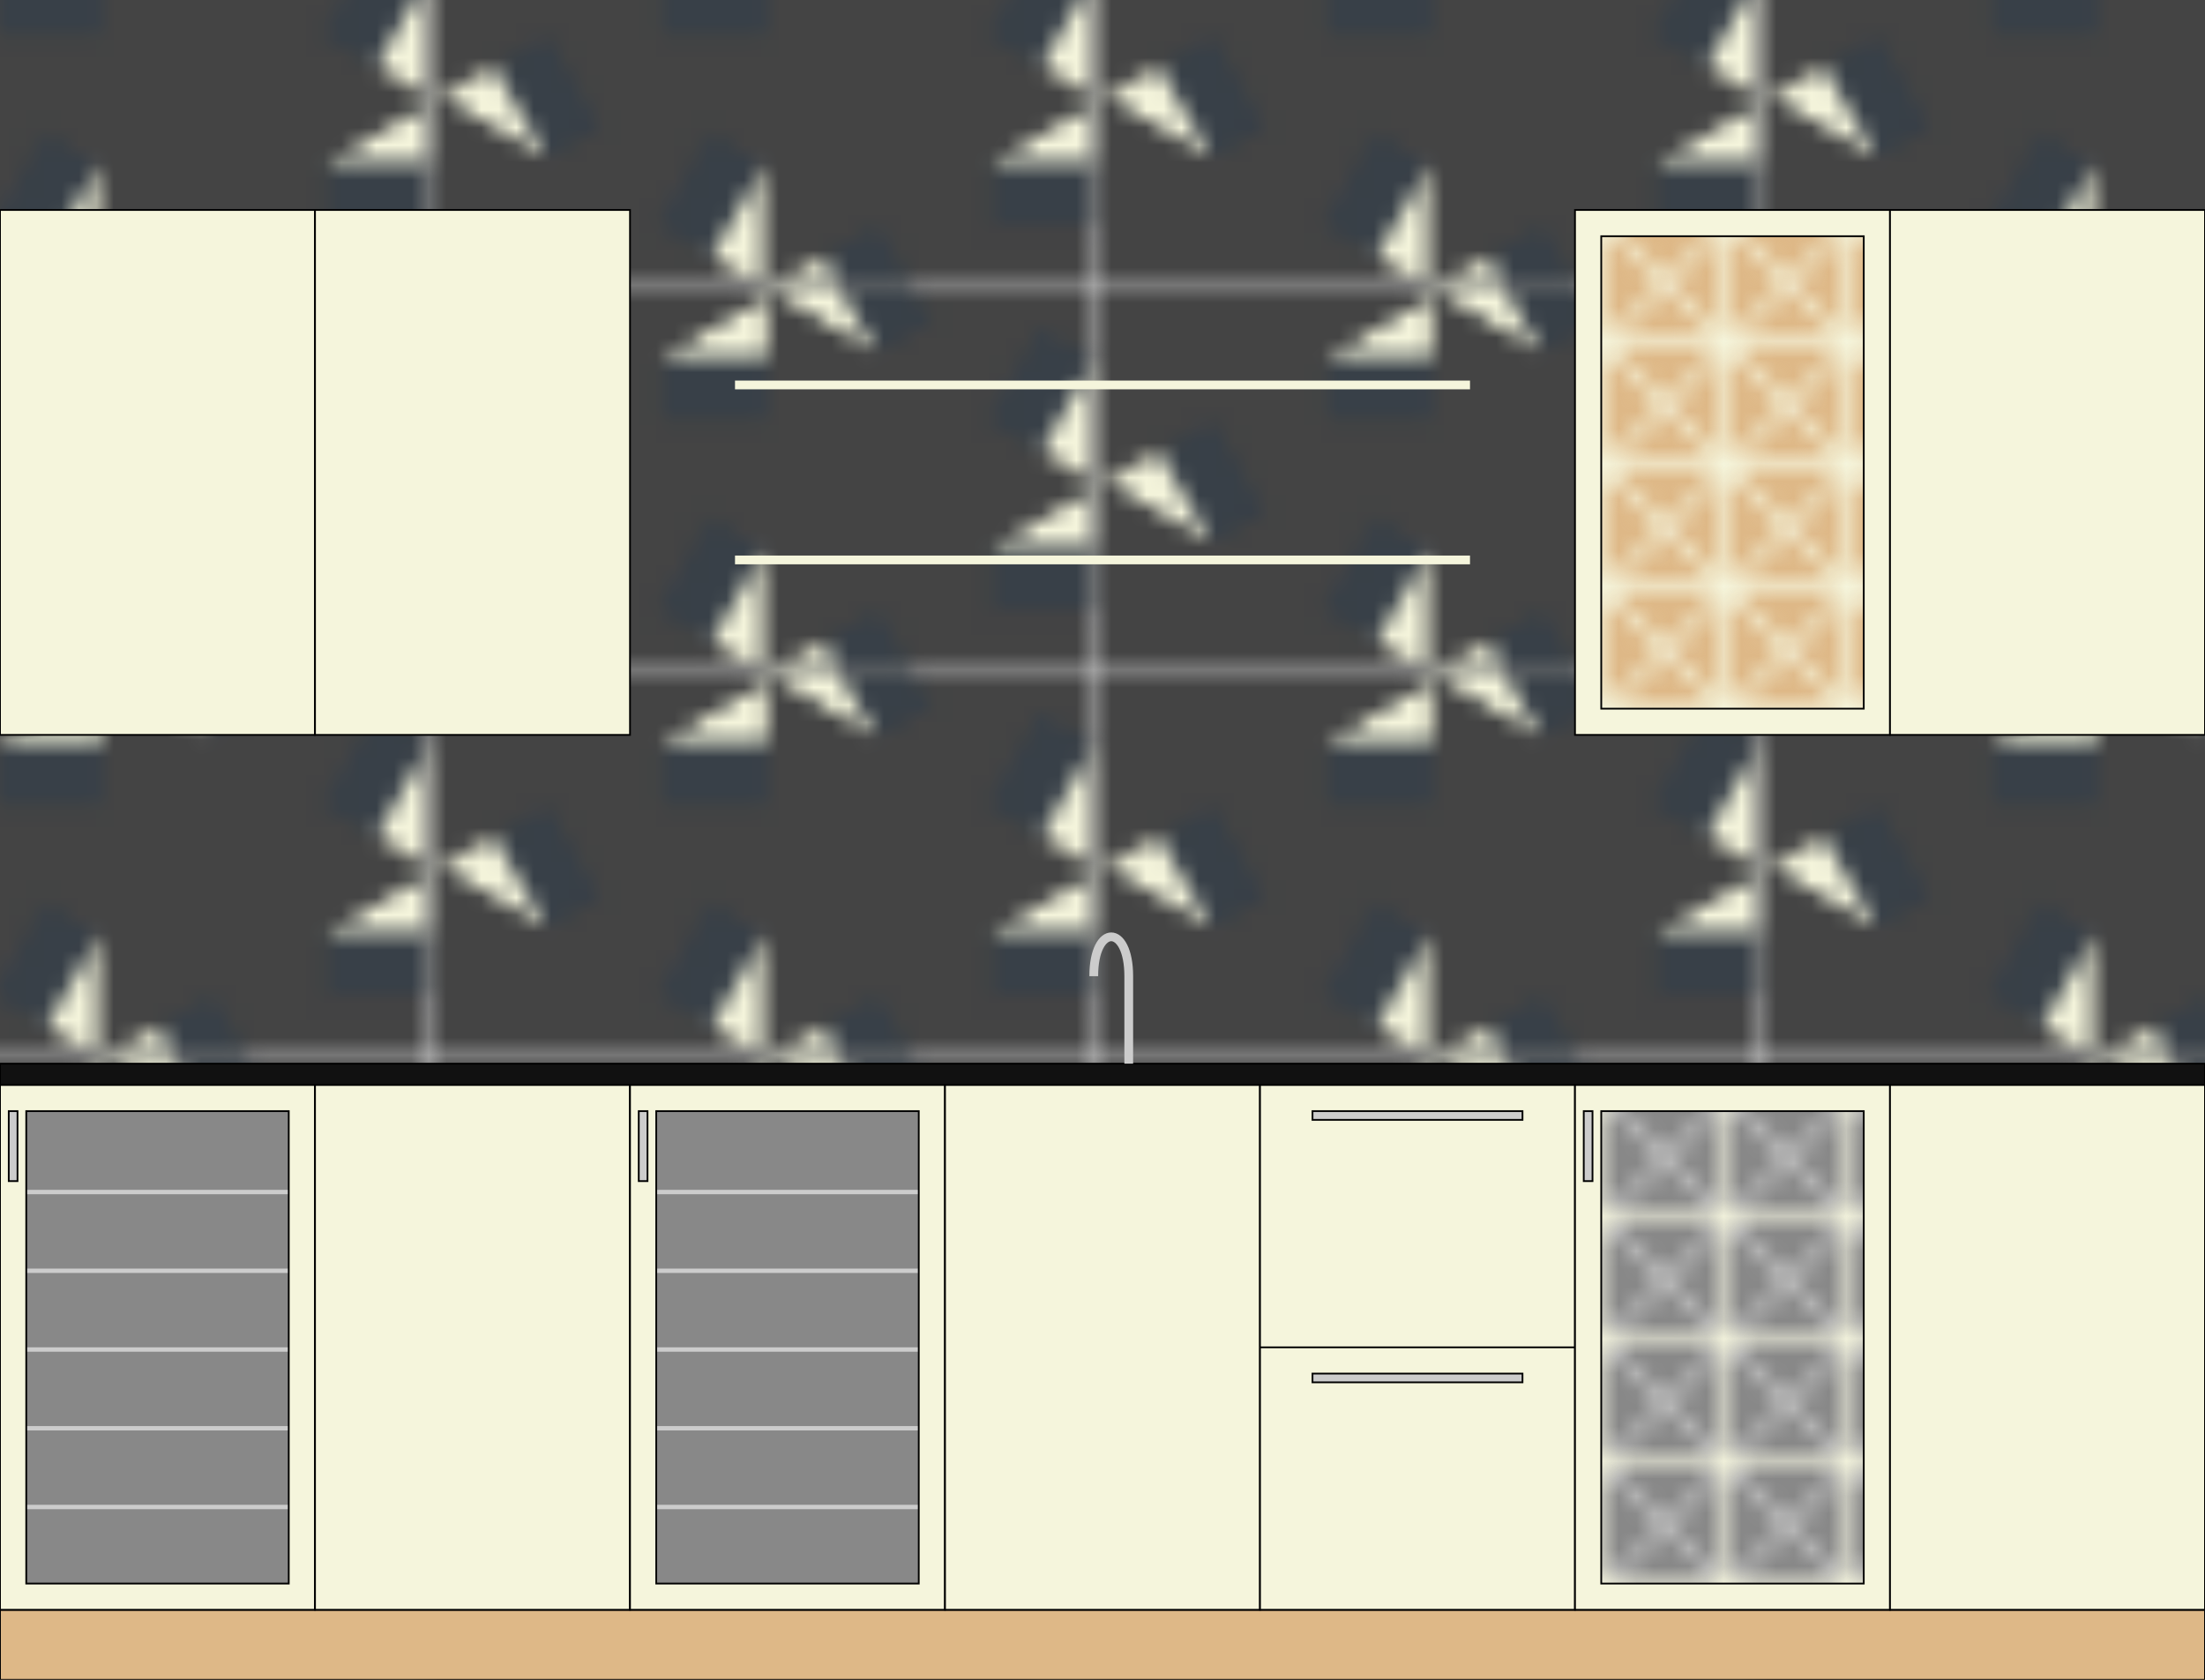 <svg viewBox="0 -96 126 96" xmlns="http://www.w3.org/2000/svg">
    <style>
        .fill-none { fill: transparent; }
        .fill-debug { fill: rgba(255, 0, 0, 0.5); }
        .fill-wood { fill: beige; }
        .fill-wood-dark { fill: burlywood; }
        .fill-tile-primary { fill: #384048; }
        .fill-tile-inlay { fill: beige; }
        .fill-black { fill: black; }
        .fill-white { fill: white; }
        .fill-grout { fill: #444; }
        .fill-counter { fill: #111; }
        .fill-metal-dark { fill: #888; }
        .fill-metal-fixture { fill: #ccc; }

        .stroke-none { stroke: transparent; stroke-width: 0 }
        .stroke-debug { stroke: rgba(255, 0, 0, 0.5); }
        .stroke-black { stroke: black; stroke-width: 0.1; }
        .stroke-tile-inlay { stroke: beige; stroke-width: 0.1; }
        .stroke-metal-fixture { stroke: #ccc; stroke-width: 0.1; }
        .stroke-wood { stroke: beige; stroke-width: 0.1; }

        .stroke-quarter-inch { stroke-width: 0.25; }
        .stroke-half-inch { stroke-width: 0.5; }
        .stroke-inch { stroke-width: 1; }
    </style>

    <defs>
        <mask id="hex-mask">
            <path class="fill-white stroke-none"
                d="M-6.25 -3.608 L-6.25 3.608 L0 7.217 L6.25 3.608 L6.25 -3.608 L0 -7.217z" />
        </mask>
        <g id="hex-tile" mask="url(#hex-mask)">
            <!-- hexes are 12.5 side-to-side. This gives 12.5 * 1.5 / √3 = ~7.216878 one side. 3.608439 = half-side  -->
            <!-- That means that "size" according to https://www.redblobgames.com/grids/hexagons/ is 12.5 / √3 = 7.216878 -->
            <!-- or 12.75 / √3 if using .25" grout -->
            <path class="fill-tile-primary stroke-none"
                d="M-6.25 -3.608 L-6.25 3.608 L0 7.217 L6.25 3.608 L6.25 -3.608 L0 -7.217z" />
            <path class="fill-tile-inlay stroke-none"
                d="M-6.25 3.608 L0 7.217 L6.25 3.608z" />
        </g>

        <pattern id="tile-up" viewBox="-6.375 -11.042 12.75 22.084" width="12.75" height="22.084" patternUnits="userSpaceOnUse">
            <!-- 1.5 * 12.75 / √3 = 11.041823 -->
            <g>
                <rect class="fill-grout" x="-12.75" y="-22.084" width="25.5" height="44.167" />
                <!-- grout line 0.25" -->
                <use x="-12.75" y="0" href="#hex-tile" />
                <use x="0" y="0" href="#hex-tile" />
                <use x="12.75" y="0" href="#hex-tile" />
                <use x="-6.375" y="11.042" href="#hex-tile" />
                <use x="6.375" y="11.042" href="#hex-tile" />
                <use x="-6.375" y="-11.042" href="#hex-tile" />
                <use x="6.375" y="-11.042" href="#hex-tile" />
            </g>
        </pattern>

        <g id="3-hex-burst" transform="rotate(180)">
                <!-- grout line 0.25" -->
            <!-- 1.5 * 12.75 / √3 = 11.041823 - 12.5 / √3 = 3.824945 -->
            <use x="0" y="-7.217" href="#hex-tile" />
            <use x="-6.375" y="3.825" href="#hex-tile" transform-origin="-6.375 3.825" transform="rotate(-120)" />
            <use x="6.375" y="3.825" href="#hex-tile" transform-origin="6.375 3.825" transform="rotate(120)" />
        </g>

        <pattern id="tile-burst" viewBox="-19.125 -22.084 38.25 22.084" width="38.25" height="22.084" y="-36" x="63" patternUnits="userSpaceOnUse">
            <g>
                <rect class="fill-grout" x="-19.125" y="-22.084" width="38.25" height="44.167" />
                <!-- grout line 0.25" -->
                <use x="0" y="0" href="#3-hex-burst" />
                <use x="0" y="-22.084" href="#3-hex-burst" />
                <use x="19.125" y="-11.042" href="#3-hex-burst" />
                <use x="-19.125" y="-11.042" href="#3-hex-burst" />
                <use x="19.125" y="11.042" href="#3-hex-burst" />
                <use x="-19.125" y="11.042" href="#3-hex-burst" />
                <use x="19.125" y="-33.125" href="#3-hex-burst" />
                <use x="-19.125" y="-33.125" href="#3-hex-burst" />

                <!-- <rect class="fill-none stroke-debug" stroke-width="0.1" x="-12.75" y="-22.083646" width="25.5" height="22.083646" /> -->
            </g>
        </pattern>

        <g id="3-hex-burst-thin" transform="rotate(180)">
                <!-- grout line 0.0625" -->
                <!-- 12.5625 / √3 = 7.252962 -->
            <!-- (1.5 * 12.5625 - 12.5) / √3 = 3.662566 -->
            <use x="0" y="-7.217" href="#hex-tile" />
            <use x="-6.312" y="3.663" href="#hex-tile" transform-origin="-6.312 3.663" transform="rotate(-120)" />
            <use x="6.312" y="3.663" href="#hex-tile" transform-origin="6.312 3.663" transform="rotate(120)" />
        </g>

        <pattern id="tile-burst-thin" viewBox="-18.844 -21.759 37.688 21.759" width="37.688" height="21.759" y="-35.21" x="63" patternUnits="userSpaceOnUse">
            <g>
                <!-- 1.5 * 12.5625 / √3 = 10.879444 -->
                <!-- 10.879444 * 2 = 21.758888 -->
                <!-- 10.879444 * 3 = 32.638332 -->
                <!-- 12.5625 * 1.5 =  -->
                <rect class="fill-grout" x="-19.125" y="-22.084" width="38.25" height="44.167" />

                <use x="0" y="0" href="#3-hex-burst-thin" />
                <use x="0" y="-21.759" href="#3-hex-burst-thin" />
                <use x="18.844" y="-10.879" href="#3-hex-burst-thin" />
                <use x="-18.844" y="-10.879" href="#3-hex-burst-thin" />

                <use x="18.844" y="-32.638" href="#3-hex-burst-thin" />
                <use x="-18.844" y="-32.638" href="#3-hex-burst-thin" />

                <!-- <rect class="fill-none stroke-debug" stroke-width="0.1" x="-18.84375" y="-21.758888" width="38.25" height="21.758888" /> -->
            </g>
        </pattern>

        <g id="3-hex-tri-thin" transform="rotate(180)">
                <!-- grout line 0.0625" -->
                <!-- 12.5625 / √3 = 7.252962 -->
            <!-- (1.5 * 12.5625 - 12.5) / √3 = 3.662566 -->
            <use x="0" y="-7.217" href="#hex-tile" transform-origin="0 -7.217" transform="rotate(-180)" />
            <use x="-6.312" y="3.663" href="#hex-tile" transform-origin="-6.312 3.663" transform="rotate(-300)" />
            <use x="6.312" y="3.663" href="#hex-tile" transform-origin="6.312 3.663" transform="rotate(300)" />
        </g>

        <pattern id="tile-tri-thin" viewBox="-18.844 -21.759 37.688 21.759" width="37.688" height="21.759" y="-35.21" x="63" patternUnits="userSpaceOnUse">
            <g>
                <!-- 1.5 * 12.5625 / √3 = 10.879444 -->
                <!-- 10.879444 * 2 = 21.758888 -->
                <!-- 10.879444 * 3 = 32.638332 -->
                <!-- 12.5625 * 1.5 =  -->
                <rect class="fill-grout" x="-19.125" y="-22.084" width="38.25" height="44.167" />

                <use x="0" y="0" href="#3-hex-tri-thin" />
                <use x="0" y="-21.759" href="#3-hex-tri-thin" />
                <use x="18.844" y="-10.879" href="#3-hex-tri-thin" />
                <use x="-18.844" y="-10.879" href="#3-hex-tri-thin" />

                <use x="18.844" y="-32.638" href="#3-hex-tri-thin" />
                <use x="-18.844" y="-32.638" href="#3-hex-tri-thin" />

                <!-- <rect class="fill-none stroke-debug" stroke-width="0.1" x="-18.84375" y="-21.758888" width="38.25" height="21.758888" /> -->
            </g>
        </pattern>

        <pattern id="tile-up-thin" viewBox="-6.281 -10.879 12.562 21.759" width="12.562" height="21.759" patternUnits="userSpaceOnUse">
            <!-- 1.5 * 12.5625 / √3 = 10.879444 -->
            <g>
                <rect class="fill-grout" x="-12.562" y="-21.759" width="25.5" height="44.167" />
                <!-- grout line 0.25" -->
                <use x="-12.562" y="0" href="#hex-tile" />
                <use x="0" y="0" href="#hex-tile" />
                <use x="12.562" y="0" href="#hex-tile" />
                <use x="-6.281" y="10.879" href="#hex-tile" />
                <use x="6.281" y="10.879" href="#hex-tile" />
                <use x="-6.281" y="-10.879" href="#hex-tile" />
                <use x="6.281" y="-10.879" href="#hex-tile" />
            </g>
        </pattern>

        <g id="cabinet">
            <rect class="fill-wood stroke-black" width="18" height="30" />
        </g>

        <pattern id="wine-cabinet-fill" viewBox="0 0 6.364 6.364" width="6.364" height="6.364" patternContentUnits="objectBoundingBox" patternUnits="userSpaceOnUse">
            <rect class="fill-wood-dark" x="0" y="0" width="4" height="4" transform="translate(0 0.354) rotate(45)" />
            <rect class="fill-wood-dark" x="0" y="0" width="4" height="4" transform="translate(6.364 0.354) rotate(45)" />
            <rect class="fill-wood-dark" x="0" y="0" width="4" height="4" transform="translate(0.354 0) rotate(-45)" />
            <rect class="fill-wood-dark" x="0" y="0" width="4" height="4" transform="translate(0.354 6.364) rotate(-45)" />
        </pattern>

        <g id="wine-cabinet">
            <use href="#cabinet" x="0" y="0" />
            <rect class="stroke-black" fill="url(#wine-cabinet-fill)" x="-7.5" y="-13.5" width="15" height="27" transform="translate(9 15)" />
        </g>

        <pattern id="wine-fridge-cabinet-fill" viewBox="0 0 6.364 6.364" width="6.364" height="6.364" patternContentUnits="objectBoundingBox" patternUnits="userSpaceOnUse">
            <rect class="fill-metal-fixture" x="0" y="0" width="6.364" height="6.364" />

            <rect class="fill-metal-dark" x="0" y="0" width="4" height="4" transform="translate(0 0.354) rotate(45)" />
            <rect class="fill-metal-dark" x="0" y="0" width="4" height="4" transform="translate(6.364 0.354) rotate(45)" />
            <rect class="fill-metal-dark" x="0" y="0" width="4" height="4" transform="translate(0.354 0) rotate(-45)" />
            <rect class="fill-metal-dark" x="0" y="0" width="4" height="4" transform="translate(0.354 6.364) rotate(-45)" />
        </pattern>

        <g id="wine-fridge-cabinet">
            <use href="#cabinet" x="0" y="0" />
            <rect class="stroke-black" fill="url(#wine-fridge-cabinet-fill)" x="-7.5" y="-13.5" width="15" height="27" transform="translate(9 15)" />
            <rect class="stroke-black fill-metal-fixture" x="0.5" y="1.5" width="0.5" height="4" />
        </g>

        <g id="drink-fridge-cabinet">
            <use href="#cabinet" x="0" y="0" />
            <rect class="stroke-none fill-metal-dark" x="1.5" y="1.5" width="15" height="27" />
            <rect class="stroke-none fill-metal-fixture" x="1.5" y="6" width="15" height="0.25" />
            <rect class="stroke-none fill-metal-fixture" x="1.5" y="10.5" width="15" height="0.25" />
            <rect class="stroke-none fill-metal-fixture" x="1.5" y="15" width="15" height="0.25" />
            <rect class="stroke-none fill-metal-fixture" x="1.5" y="19.5" width="15" height="0.25" />
            <rect class="stroke-none fill-metal-fixture" x="1.5" y="24" width="15" height="0.25" />
            <rect class="stroke-black fill-none" x="1.5" y="1.5" width="15" height="27" />
            <rect class="stroke-black fill-metal-fixture" x="0.5" y="1.5" width="0.5" height="4" />
        </g>

        <g id="drawer-cabinet">
            <use href="#cabinet" x="0" y="0" />
            <line class="stroke-black" x1="0" y1="15" x2="18" y2="15" />
            <rect class="stroke-black fill-metal-fixture" x="3" y="1.5" width="12" height="0.5" />
            <rect class="stroke-black fill-metal-fixture" x="3" y="16.5" width="12" height="0.5" />
        </g>
    </defs>

    <!-- <rect class="stroke-none" fill="black" x="0" y="-96" width="126" height="96" /> -->
    <!-- <rect class="stroke-none" fill="url(#tile-up)" x="0" y="-96" width="126" height="96" /> -->
    <!-- <rect class="stroke-none" fill="url(#tile-burst)" x="0" y="-96" width="126" height="96" /> -->
    <!-- <rect class="stroke-none" fill="url(#tile-up-thin)" x="0" y="-96" width="126" height="96" /> -->
    <!-- <rect class="stroke-none" fill="url(#tile-tri-thin)" x="0" y="-96" width="126" height="96" /> -->
    <rect class="stroke-none" fill="url(#tile-burst-thin)" x="0" y="-96" width="126" height="96" />
    <!-- <rect class="stroke-none" fill="url(#wine-cabinet-fill)" x="0" y="-96" width="126" height="96" /> -->

    <!-- <g transform="translate(63, -48)">
        <use x="0" y="0" href="#3-hex-burst-thin" />
        <use x="0" y="-21.758888" href="#3-hex-burst-thin" />
        <use x="18.84375" y="-10.879444" href="#3-hex-burst-thin" />
        <use x="-18.84375" y="-10.879444" href="#3-hex-burst-thin" />

        <use x="18.84375" y="-32.638332" href="#3-hex-burst-thin" />
        <use x="-18.84375" y="-32.638332" href="#3-hex-burst-thin" />

        <rect class="fill-none stroke-debug" stroke-width="0.1" x="-18.84375" y="-21.758888" width="37.6875" height="21.758888" />
    </g> -->

    <g id="base-cabinets">
        <rect class="fill-wood-dark stroke-black" x="0" y="-4" width="126" height="4" />
        <use href="#drink-fridge-cabinet" x="0" y="-34" />
        <use href="#cabinet" x="18" y="-34" />
        <use href="#drink-fridge-cabinet" x="36" y="-34" />
        <use href="#cabinet" x="54" y="-34" />
        <use href="#drawer-cabinet" x="72" y="-34" />
        <use href="#wine-fridge-cabinet" x="90" y="-34" />
        <use href="#cabinet" x="108" y="-34" />
        <!-- 3cm thick = 1.209677 -->
        <rect class="fill-counter stroke-black" x="0" y="-35.21" width="126" height="1.21" />

        <path d="M0 0 v-5 C0 -8 -2 -8 -2 -5" class="stroke-metal-fixture stroke-half-inch fill-none" transform="translate(64.5 -35.21)" />
    </g>

    <g id="top-cabinets">
        <use href="#cabinet" x="0" y="-84" />
        <use href="#cabinet" x="18" y="-84" />

        <use href="#wine-cabinet" x="90" y="-84" />
        <use href="#cabinet" x="108" y="-84" />

        <line class="stroke-wood stroke-half-inch" x1="42" x2="84" y1="-64" y2="-64" />
        <line class="stroke-wood stroke-half-inch" x1="42" x2="84" y1="-74" y2="-74" />
    </g>
</svg>
